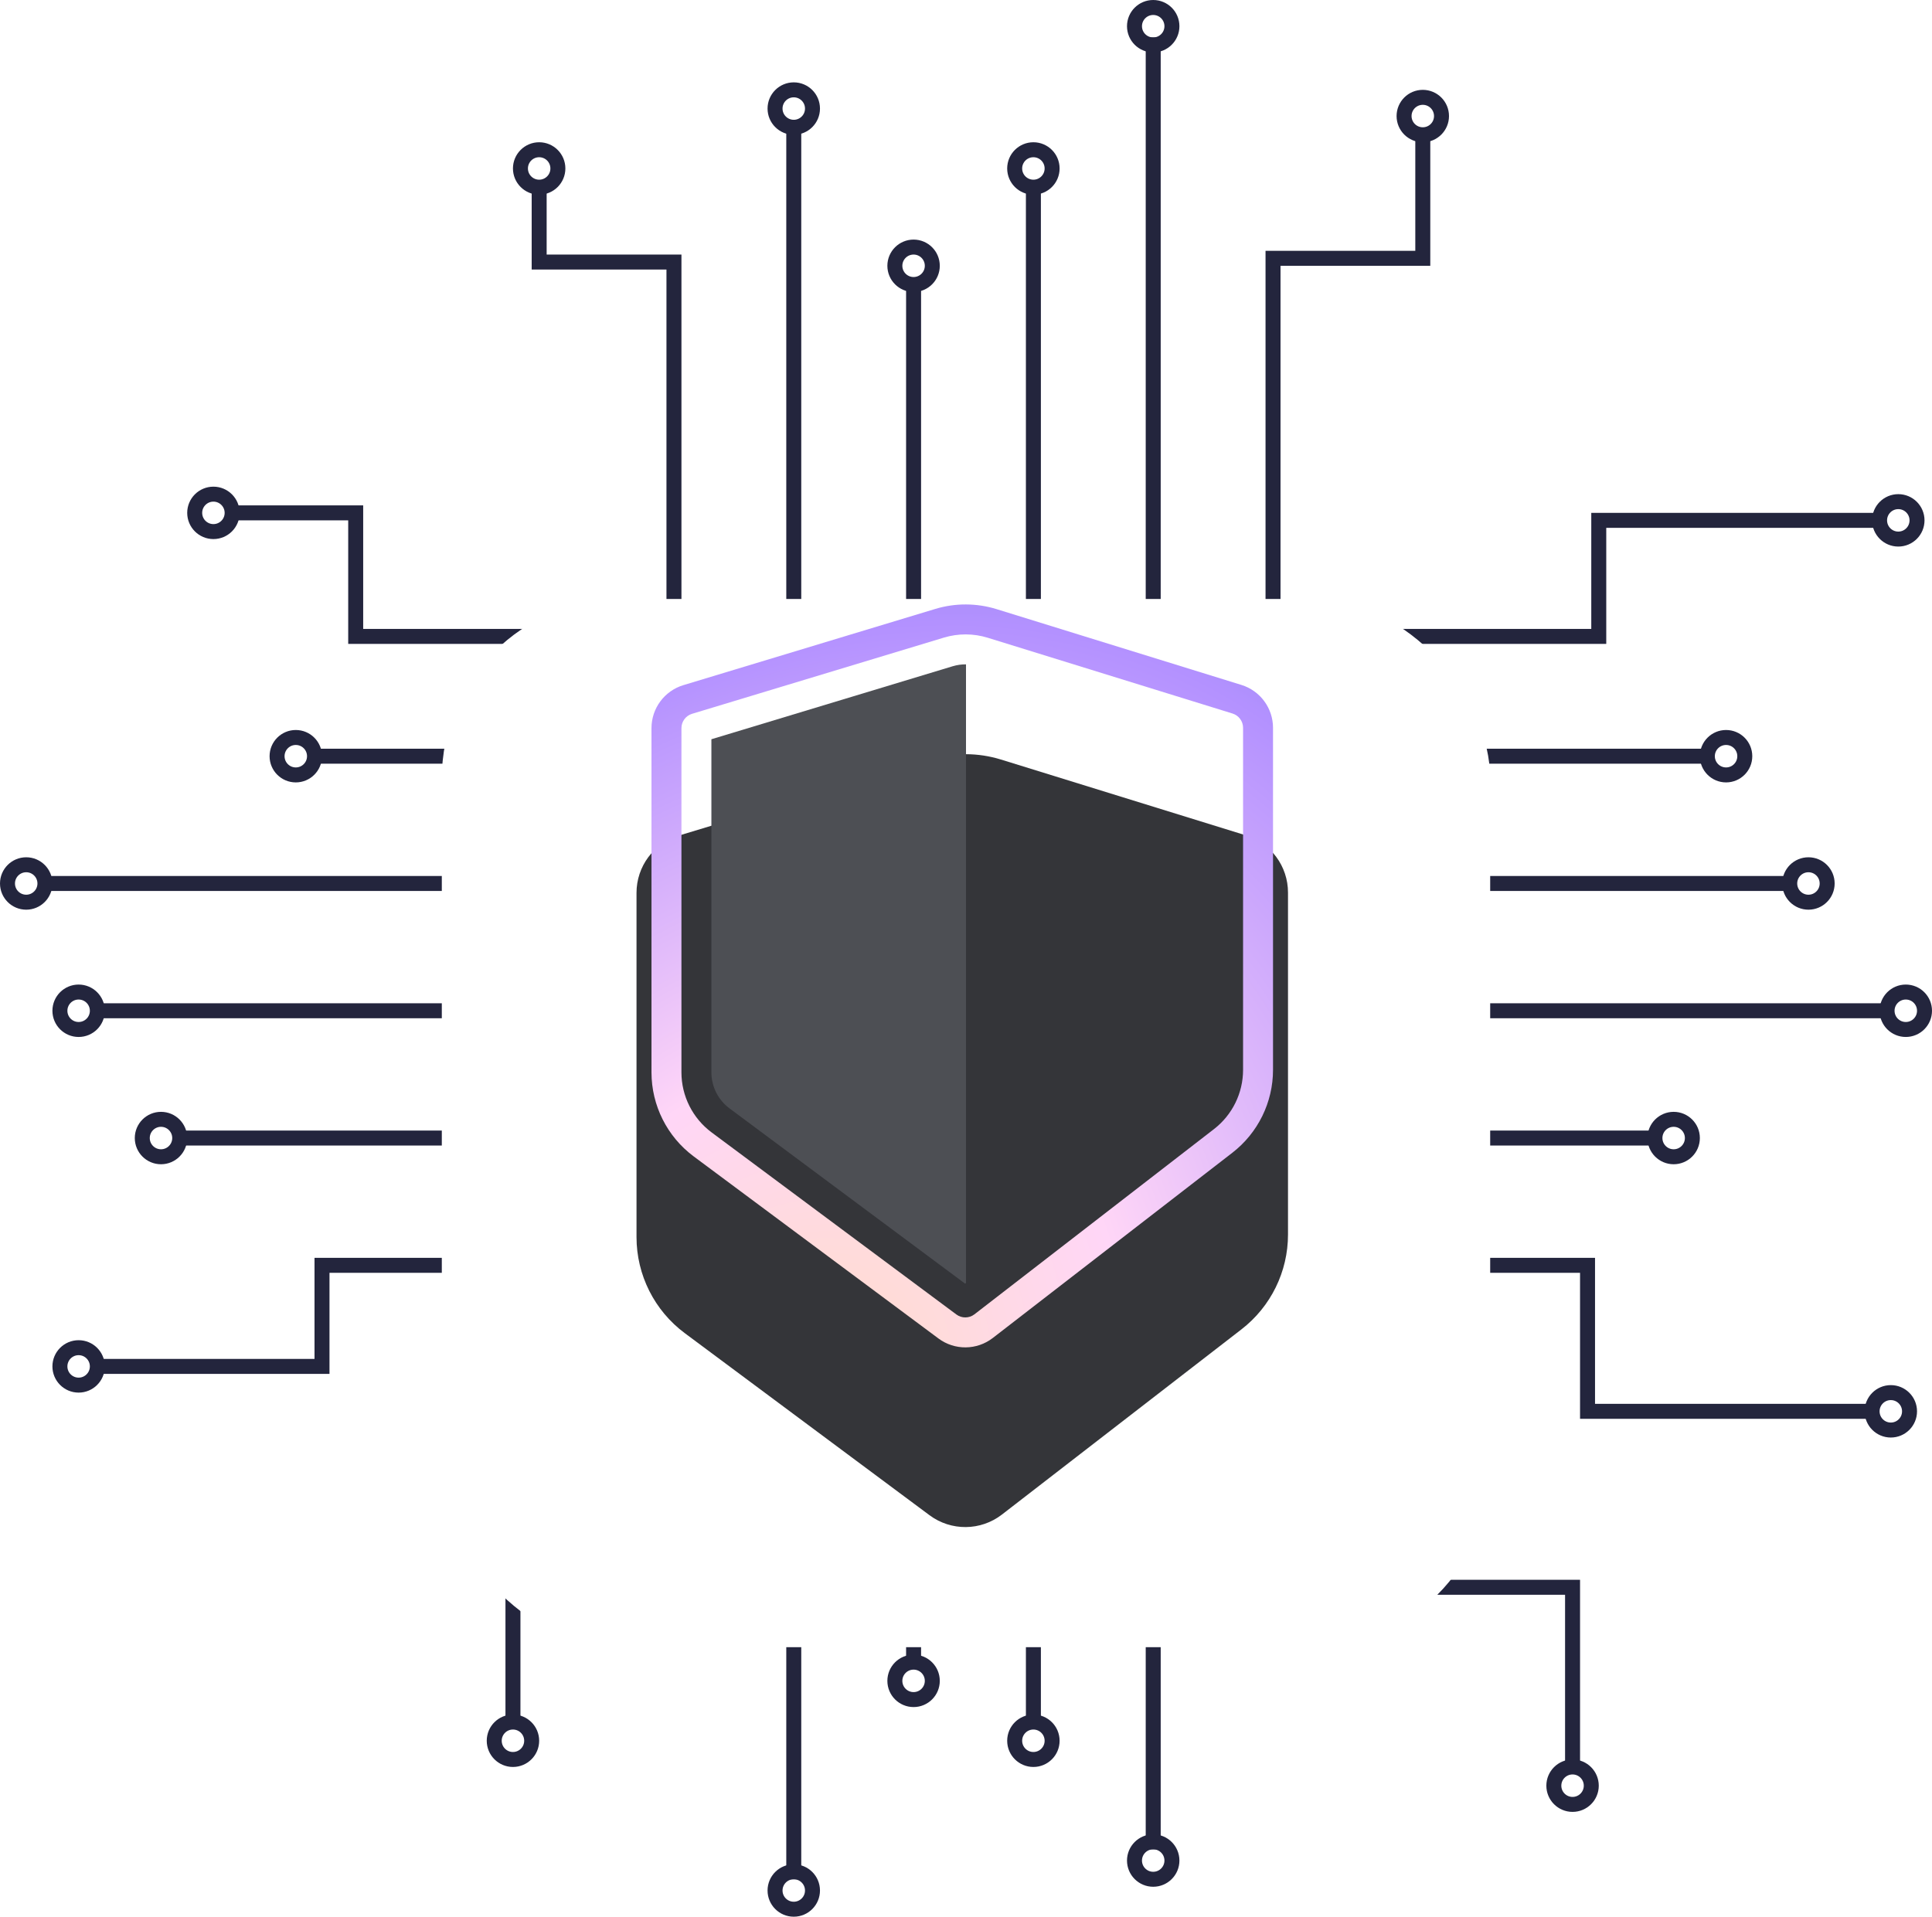 <svg width="258" height="256" viewBox="0 0 258 256" fill="none" xmlns="http://www.w3.org/2000/svg">
<path d="M72 24.5L72 35L90 35L90 211L68.5 211L68.5 230" stroke="#23253D" stroke-width="2"/>
<circle cx="10.5" cy="182.5" r="2.5" stroke="#23253D" stroke-width="2"/>
<circle cx="21.5" cy="152" r="2.5" stroke="#23253D" stroke-width="2"/>
<circle cx="223.5" cy="152" r="2.5" stroke="#23253D" stroke-width="2"/>
<circle cx="252.5" cy="188.5" r="2.5" stroke="#23253D" stroke-width="2"/>
<circle cx="210" cy="238.5" r="2.5" stroke="#23253D" stroke-width="2"/>
<circle cx="154" cy="248.5" r="2.5" stroke="#23253D" stroke-width="2"/>
<circle cx="106" cy="252.5" r="2.5" stroke="#23253D" stroke-width="2"/>
<circle cx="68.5" cy="232.5" r="2.5" stroke="#23253D" stroke-width="2"/>
<circle cx="122" cy="224.5" r="2.5" stroke="#23253D" stroke-width="2"/>
<circle cx="138" cy="232.5" r="2.5" stroke="#23253D" stroke-width="2"/>
<circle cx="154" cy="3.5" r="2.5" stroke="#23253D" stroke-width="2"/>
<circle cx="138" cy="22.5" r="2.5" stroke="#23253D" stroke-width="2"/>
<circle cx="122" cy="35.5" r="2.5" stroke="#23253D" stroke-width="2"/>
<circle cx="106" cy="14.5" r="2.5" stroke="#23253D" stroke-width="2"/>
<circle cx="72" cy="22.5" r="2.5" stroke="#23253D" stroke-width="2"/>
<circle cx="190" cy="15.5" r="2.5" stroke="#23253D" stroke-width="2"/>
<circle cx="10.5" cy="135" r="2.5" stroke="#23253D" stroke-width="2"/>
<circle cx="254.5" cy="135" r="2.5" stroke="#23253D" stroke-width="2"/>
<circle cx="3.5" cy="118" r="2.5" stroke="#23253D" stroke-width="2"/>
<circle cx="241.5" cy="118" r="2.5" stroke="#23253D" stroke-width="2"/>
<circle cx="230.5" cy="101" r="2.5" stroke="#23253D" stroke-width="2"/>
<circle cx="39.5" cy="101" r="2.5" stroke="#23253D" stroke-width="2"/>
<circle cx="253.5" cy="69.5" r="2.5" stroke="#23253D" stroke-width="2"/>
<circle cx="28.5" cy="68.5" r="2.5" stroke="#23253D" stroke-width="2"/>
<path d="M190 18L190 34.5L170 34.5L170 212L210 212L210 236" stroke="#23253D" stroke-width="2"/>
<path d="M154 5L154 247" stroke="#23253D" stroke-width="2"/>
<path d="M138 25L138 230" stroke="#23253D" stroke-width="2"/>
<path d="M122 38.5L122 222.5" stroke="#23253D" stroke-width="2"/>
<path d="M106 17.5L106 251" stroke="#23253D" stroke-width="2"/>
<path d="M12.5 182.5H43V169H212V188.5H250.5" stroke="#23253D" stroke-width="2"/>
<path d="M31.5 68.5H47.5V85H213.5V69.5H251" stroke="#23253D" stroke-width="2"/>
<path d="M41.5 101H228.5" stroke="#23253D" stroke-width="2"/>
<path d="M6 118H238.5" stroke="#23253D" stroke-width="2"/>
<path d="M24 152H221" stroke="#23253D" stroke-width="2"/>
<path d="M13.5 135L252 135" stroke="#23253D" stroke-width="2"/>
<g filter="url(#filter0_dd_893_23586)">
<rect x="59" y="58" width="140" height="140" rx="24" fill="white"/>
</g>
<g filter="url(#filter1_dd_893_23586)">
<path d="M85 97.251C85 93.725 87.308 90.615 90.683 89.594L124.312 79.418C127.367 78.494 130.629 78.504 133.678 79.449L166.366 89.569C169.716 90.607 172 93.705 172 97.211V142.892C172 147.845 169.706 152.519 165.788 155.549L133.8 180.287C130.962 182.482 127.01 182.519 124.131 180.378L91.45 156.063C87.391 153.044 85 148.284 85 143.226V97.251Z" fill="#343539"/>
</g>
<path fill-rule="evenodd" clip-rule="evenodd" d="M129 88.733V171.358L128.883 171.449L97.419 148.04C95.897 146.907 95 145.122 95 143.226V98.735L127.208 88.99C127.792 88.813 128.397 88.727 129 88.733Z" fill="#4D4F54"/>
<g filter="url(#filter2_ii_893_23586)">
<path fill-rule="evenodd" clip-rule="evenodd" d="M166 97.211V142.892C166 145.988 164.566 148.909 162.118 150.803L130.13 175.541C129.42 176.09 128.432 176.099 127.713 175.563L95.031 151.249C92.495 149.362 91 146.387 91 143.226V97.251C91 96.37 91.577 95.592 92.421 95.337L126.05 85.161C127.959 84.583 129.998 84.59 131.904 85.18L164.592 95.301C165.429 95.56 166 96.334 166 97.211ZM170 97.211V142.892C170 147.226 167.993 151.315 164.565 153.967L132.577 178.705C130.448 180.351 127.484 180.379 125.325 178.773L92.643 154.458C89.093 151.816 87 147.651 87 143.226V97.251C87 94.607 88.731 92.274 91.262 91.508L124.892 81.332C127.565 80.523 130.419 80.533 133.087 81.359L165.775 91.48C168.287 92.257 170 94.581 170 97.211Z" fill="url(#paint0_radial_893_23586)"/>
</g>
<defs>
<filter id="filter0_dd_893_23586" x="28" y="47" width="202" height="202" filterUnits="userSpaceOnUse" color-interpolation-filters="sRGB">
<feFlood flood-opacity="0" result="BackgroundImageFix"/>
<feColorMatrix in="SourceAlpha" type="matrix" values="0 0 0 0 0 0 0 0 0 0 0 0 0 0 0 0 0 0 127 0" result="hardAlpha"/>
<feOffset dy="2"/>
<feGaussianBlur stdDeviation="4"/>
<feColorMatrix type="matrix" values="0 0 0 0 0 0 0 0 0 0 0 0 0 0 0 0 0 0 0.2 0"/>
<feBlend mode="normal" in2="BackgroundImageFix" result="effect1_dropShadow_893_23586"/>
<feColorMatrix in="SourceAlpha" type="matrix" values="0 0 0 0 0 0 0 0 0 0 0 0 0 0 0 0 0 0 127 0" result="hardAlpha"/>
<feMorphology radius="1" operator="dilate" in="SourceAlpha" result="effect2_dropShadow_893_23586"/>
<feOffset dy="20"/>
<feGaussianBlur stdDeviation="15"/>
<feColorMatrix type="matrix" values="0 0 0 0 0 0 0 0 0 0 0 0 0 0 0 0 0 0 0.1 0"/>
<feBlend mode="normal" in2="effect1_dropShadow_893_23586" result="effect2_dropShadow_893_23586"/>
<feBlend mode="normal" in="SourceGraphic" in2="effect2_dropShadow_893_23586" result="shape"/>
</filter>
<filter id="filter1_dd_893_23586" x="54" y="67.732" width="149" height="165.227" filterUnits="userSpaceOnUse" color-interpolation-filters="sRGB">
<feFlood flood-opacity="0" result="BackgroundImageFix"/>
<feColorMatrix in="SourceAlpha" type="matrix" values="0 0 0 0 0 0 0 0 0 0 0 0 0 0 0 0 0 0 127 0" result="hardAlpha"/>
<feOffset dy="2"/>
<feGaussianBlur stdDeviation="4"/>
<feColorMatrix type="matrix" values="0 0 0 0 0 0 0 0 0 0 0 0 0 0 0 0 0 0 0.2 0"/>
<feBlend mode="normal" in2="BackgroundImageFix" result="effect1_dropShadow_893_23586"/>
<feColorMatrix in="SourceAlpha" type="matrix" values="0 0 0 0 0 0 0 0 0 0 0 0 0 0 0 0 0 0 127 0" result="hardAlpha"/>
<feMorphology radius="1" operator="dilate" in="SourceAlpha" result="effect2_dropShadow_893_23586"/>
<feOffset dy="20"/>
<feGaussianBlur stdDeviation="15"/>
<feColorMatrix type="matrix" values="0 0 0 0 0 0 0 0 0 0 0 0 0 0 0 0 0 0 0.1 0"/>
<feBlend mode="normal" in2="effect1_dropShadow_893_23586" result="effect2_dropShadow_893_23586"/>
<feBlend mode="normal" in="SourceGraphic" in2="effect2_dropShadow_893_23586" result="shape"/>
</filter>
<filter id="filter2_ii_893_23586" x="87" y="79.732" width="83" height="101.227" filterUnits="userSpaceOnUse" color-interpolation-filters="sRGB">
<feFlood flood-opacity="0" result="BackgroundImageFix"/>
<feBlend mode="normal" in="SourceGraphic" in2="BackgroundImageFix" result="shape"/>
<feColorMatrix in="SourceAlpha" type="matrix" values="0 0 0 0 0 0 0 0 0 0 0 0 0 0 0 0 0 0 127 0" result="hardAlpha"/>
<feOffset dy="1"/>
<feGaussianBlur stdDeviation="0.5"/>
<feComposite in2="hardAlpha" operator="arithmetic" k2="-1" k3="1"/>
<feColorMatrix type="matrix" values="0 0 0 0 1 0 0 0 0 1 0 0 0 0 1 0 0 0 0.08 0"/>
<feBlend mode="normal" in2="shape" result="effect1_innerShadow_893_23586"/>
<feColorMatrix in="SourceAlpha" type="matrix" values="0 0 0 0 0 0 0 0 0 0 0 0 0 0 0 0 0 0 127 0" result="hardAlpha"/>
<feOffset dy="-1"/>
<feGaussianBlur stdDeviation="0.5"/>
<feComposite in2="hardAlpha" operator="arithmetic" k2="-1" k3="1"/>
<feColorMatrix type="matrix" values="0 0 0 0 0 0 0 0 0 0 0 0 0 0 0 0 0 0 0.1 0"/>
<feBlend mode="normal" in2="effect1_innerShadow_893_23586" result="effect2_innerShadow_893_23586"/>
</filter>
<radialGradient id="paint0_radial_893_23586" cx="0" cy="0" r="1" gradientUnits="userSpaceOnUse" gradientTransform="translate(105.5 190) rotate(-57.503) scale(173.104 134.905)">
<stop stop-color="#FFDFC2"/>
<stop offset="0.301" stop-color="#FFD6F7"/>
<stop offset="0.656" stop-color="#B391FF"/>
<stop offset="1" stop-color="#4175B6"/>
</radialGradient>
</defs>
</svg>
